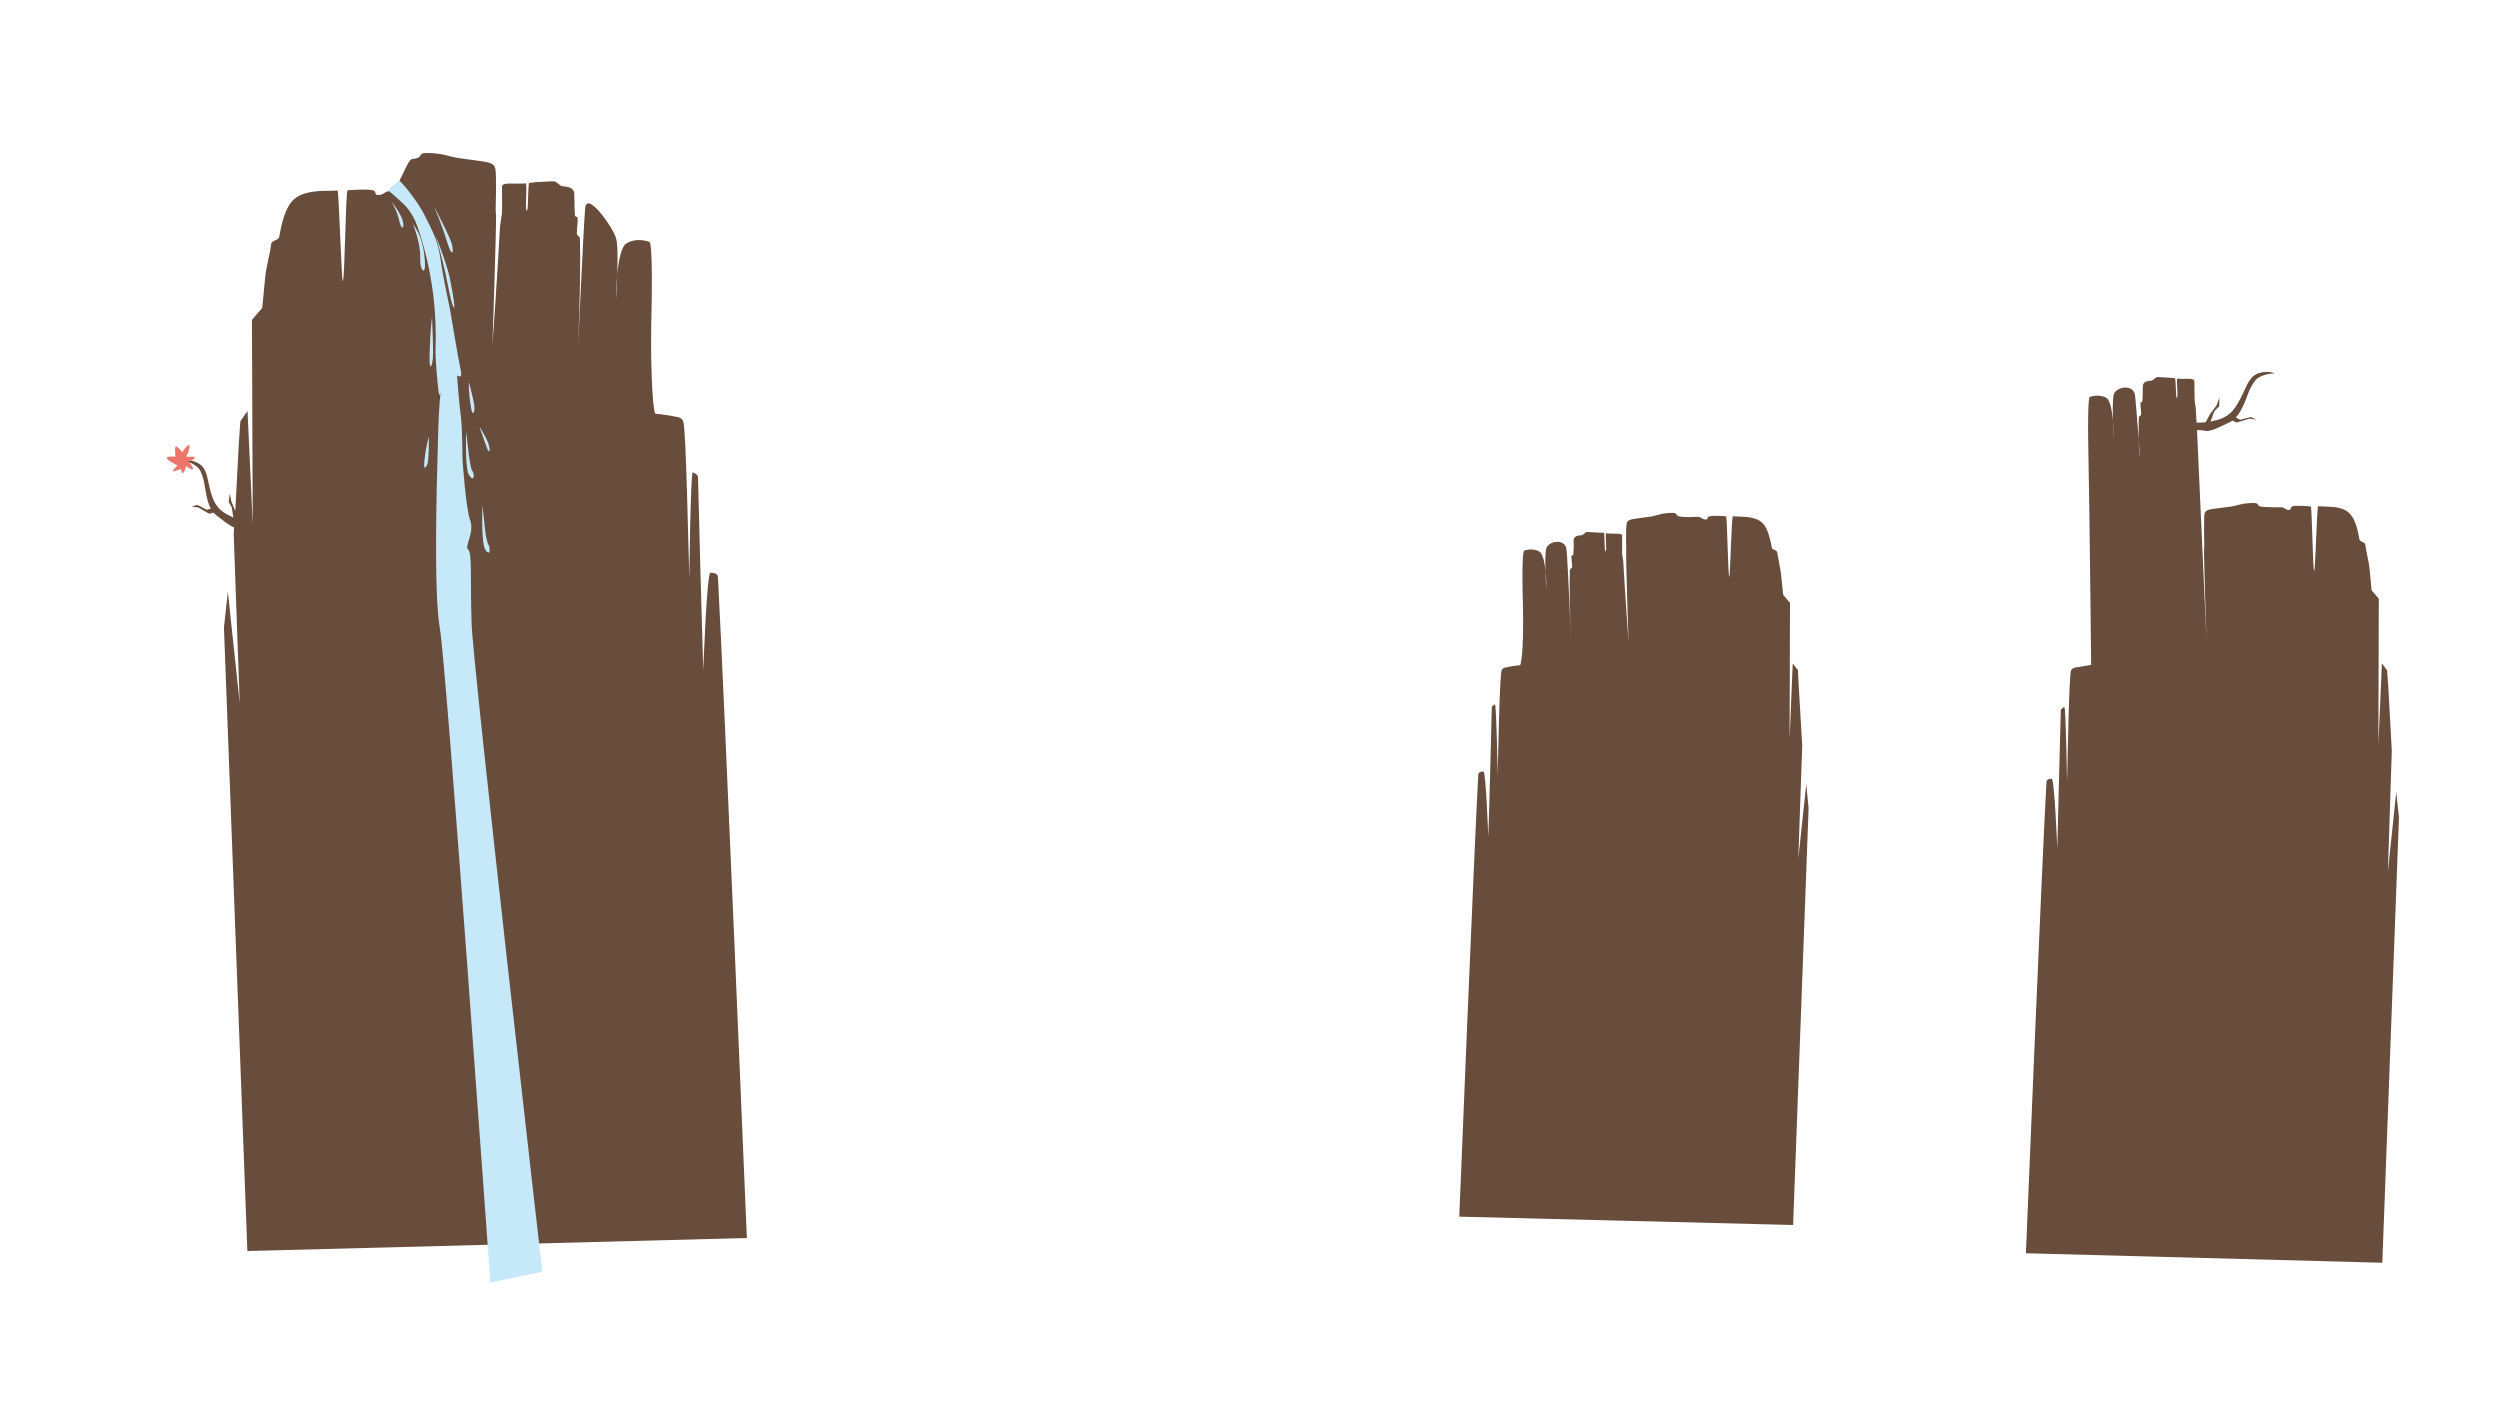 <?xml version="1.0" encoding="utf-8"?>
<!-- Generator: Adobe Illustrator 18.1.1, SVG Export Plug-In . SVG Version: 6.00 Build 0)  -->
<svg version="1.1" id="Warstwa_1" xmlns="http://www.w3.org/2000/svg" xmlns:xlink="http://www.w3.org/1999/xlink" x="0px" y="0px"
	 viewBox="0 0 1920 1080" enable-background="new 0 0 1920 1080" xml:space="preserve">
<path fill-rule="evenodd" clip-rule="evenodd" fill="#694D3C" d="M1774.7,389c-2.1-0.3-9.7-0.9-13.7-0.3c-2.4,0.6-0.9,2.7-3.3,3
	c-2.1,0-3.7-2.4-5.8-2.1c-5.2,0-10,0-13.4-0.3c-6.7-0.3-2.4-3-7.6-3c-8.5,0-12.2,1.8-17.1,2.7c-21.3,3-21,0.9-21,11.3
	c-0.3,10.7,0.3,16.7,0,19.5c-0.6,2.4,1.8,71.9,1.8,71.9s-5.2-114.8-7.3-161.4c2.7,0,5.5,0.3,6.7,0.6c4,0.9,11.9-3.7,18.6-6.7
	c0.6-0.3,1.2-0.9,1.8-1.2l3.3,1.5l10-3l5.5,0.9l-4.6-2.1l-8.2,2.1l-3.3-1.8c3.7-4,5.8-9.4,7.6-13.4c2.1-5.5,2.7-8.5,7-14.6
	c4.3-5.8,15.2-5.8,15.2-5.8s-5.2-2.7-12.8,0c-7.3,3-8.2,9.4-13.4,19.2c-5.2,10-9.4,15.2-22.8,17.7l-0.3,0.3l3-8.2l3.7-3.7l0.3-6.7
	l-2.4,6.1l-5.2,7l-3,5.8c-2.7,0.3-5.2,0.3-7,0.3c-0.3-4.3-0.6-7.9-0.6-10.4c0-1.8-0.9-5.2-0.9-7c-0.3-7.3,0-13.1-0.3-14.6
	c0-2.7-7.9-1.2-12.8-1.8c-1.5-0.3,0.9,14.9-0.6,14.9c-0.9-0.3-0.6-15.2-1.5-15.2c-2.4-0.3-5.2-0.6-7.3-0.6c-3.3-0.3-5.2-0.3-6.4-0.3
	c-1.2,0.3-3,2.4-4,2.7c-1.8,0.3-4.9,0-6.4,2.4c-0.9,1.2-0.3,2.4-0.6,5.2c0,1.8,0,5.8-0.3,8.2c0,1.2-1.5,0.3-1.5,1.8
	c0,1.8,0.6,5.8,0.6,8.2c0,1.2-1.8,1.5-1.8,2.7c-0.6,24.7,0.9,30.4,0.9,30.4s-2.7-37.1-3.7-46.9c-0.9-10-14.6-7.3-16.4-1.5
	c-1.8,6.1,0,33.8,0,33.8s0-27.7-5.8-31.1c-6.1-3.3-12.8-0.6-12.8-0.6s-1.8,0.6-0.9,44.1c0.9,43.2,2.1,161.7,2.1,161.7
	s-4.9,0.6-9.1,1.5c-2.7,0.6-5.2,0-6.4,3c-1.5,3.7-2.7,73.1-3,85.6c0,1.2-0.9-58.5-2.1-57.8c-1.2,0.6-2.7,1.2-2.7,2.7
	c-0.3,12.5-2.4,90.7-2.7,105.7c0,1.2-2.1-53.3-4.3-53.3c-1.8,0-4,0.3-4,2.4c-3.7,65.2-15.8,362-15.8,362l273.7,7.3l12.8-341.9
	l-2.1-19.5l-6.4,60.9l3-92.6l-2.7-49.3l-0.9-12.5l-4-5.5l-2.7,62.1l0.3-111.7l-5.5-6.4l-1.5-15.5c-0.6-7-2.7-14-3.3-19.2
	c-0.3-3-4-2.1-4.6-4.6c-1.5-8.8-3.3-14.3-6.1-18c-2.4-3.7-6.4-5.8-13.4-6.7c-3.3-0.3-7-0.3-12.2-0.6c-0.9,0-2.1,49.6-3,49.6
	C1776.2,438.7,1775.6,389,1774.7,389z"/>
<path fill-rule="evenodd" clip-rule="evenodd" fill="#694D3C" d="M267,146.1c3,0,13.7-1.2,19.2,0c3.3,0.6,0.9,3.7,4.3,3.7
	c3.3,0.3,5.5-3,8.5-3c7.3,0.3,13.1-24.4,17.7-24.7c9.4-0.9,3.3-4.6,11-4.6c11.6,0,17.1,2.7,23.4,3.7c29.8,4.6,29.5,1.5,29.8,16.1
	c0.3,14.9-0.6,23.4,0,27.1c0.6,3.7-2.7,100.5-2.7,100.5s4-55.7,5.8-91c0.3-2.7,1.2-7.6,1.5-10c0.3-10.4,0-18.3,0-20.7
	c0-3.7,11.6-1.5,18-2.4c2.1-0.3-0.9,21,1.2,21c1.2-0.3,0.6-21.3,1.8-21.3c3.7-0.6,7.3-0.9,10.4-0.9c4.6-0.3,7.3-0.3,9.1-0.3
	c1.2,0.3,4.3,3.3,5.5,3.7c2.7,0.3,7,0.3,8.8,3.3c1.2,1.8,0.6,3.3,0.9,7.6c0,2.4,0,7.9,0.3,11.3c0,1.8,2.1,0.6,2.1,2.4
	c0.3,2.7-0.6,8.2-0.6,11.9c0,1.5,2.4,2.1,2.4,3.7c0.9,34.7-1.8,89.8-1.8,89.8s4.6-99.3,5.8-113c1.2-14,21.3,14.6,23.7,22.8
	c2.7,8.5,0,47.2,0,47.2s0-38.7,8.2-43.2c8.5-4.9,17.7-0.9,17.7-0.9s2.7,0.9,1.2,61.8c-0.6,26.5,0.6,64.9,3,70c0,0,6.7,0.6,12.8,1.8
	c3.7,0.9,7.3,0.3,8.8,4.3c2.1,5.2,4,102.6,4.6,120c0,1.8,0.9-81.9,2.7-81c2.1,0.9,4,1.8,4,4c0.3,17.4,3.3,126.7,4,147.7
	c0,1.5,2.7-74.6,5.5-74.6c3,0,5.8,0.6,5.8,3.7c4.9,90.7,22.2,507.2,22.2,507.2l-383.6,10l-18-478.9l3-27.4l9.1,85.3l-4.6-129.7
	l0.3-5.2c-3.7-0.9-9.4-6.1-14.3-9.7c-0.6-0.6-0.9-0.9-1.5-1.5l-3.3,0.9l-8.5-4.9L147,389l4.6-1.2l7.3,3.7l3-0.9
	c-2.4-4.3-3.3-9.7-4-13.7c-1.2-5.5-0.9-8.2-3.7-14.6c-2.7-6.4-12.8-8.5-12.8-8.5s5.2-1.5,11.6,2.4c6.1,4.3,5.8,10,8.5,20.4
	c2.7,10,5.8,15.8,17.4,20.7l0.3,0.3l-1.2-7.9l-2.4-4.3l0.9-6.4l1.2,6.1l3,7.3l2.7-51.5l1.2-17.4l5.5-7.9l4,86.8l-0.6-156.8l7.9-9.1
	l2.1-21.6c0.6-9.7,4-19.5,4.6-26.8c0.6-4.3,5.8-3,6.4-6.4c2.1-12.5,4.9-20.4,8.5-25.6c3.7-4.9,8.8-7.9,19.2-9.1
	c4.6-0.6,9.4-0.3,17.1-0.6c0.9,0,3,69.4,4,69.4C264.8,215.8,265.4,146.1,267,146.1z"/>
<path fill-rule="evenodd" clip-rule="evenodd" fill="#C6E9FA" d="M370.5,388.4c0,0-0.9,25,1.5,32c0.9,3.3,4.6,6.4,4,1.2
	c0-2.7-0.9-2.7-1.5-4.6c-1.5-4.9-2.1-10.4-2.4-14.6C371.4,396.3,370.5,388.4,370.5,388.4z"/>
<path fill-rule="evenodd" clip-rule="evenodd" fill="#C6E9FA" d="M298.3,146.4c0,0,2.1,1.5,6.7,5.8c3.7,3.7,11,7.6,16.4,24.1
	c11.6,34.7,14,67,13.1,91c-0.3,7.6,1.5,27.1,2.1,31.7c1.2,10,2.1-0.3,2.1-0.3s-1.8,11.6-2.4,42.3c-0.9,30.8-3.3,115.1,1.5,141.6
	c4.9,26.2,38.8,502.5,38.8,502.5l39.9-8.5c0,0-53.1-462.6-54.3-497.6c-1.2-35,0.6-54.2-2.7-56.9c-3-2.7,5.2-13.1,1.5-22.8
	c-3.3-9.4-5.8-46.3-5.8-46.3s0-21.6-1.2-32.6c-1.5-11-3-32-3-32s4.3,3,3-3.3c-1.5-6.1-8.5-48.1-8.5-48.1s-5.5-25-7.3-38.7
	c-2.1-13.7-5.2-19.2-12.2-33.2c-5.2-10.4-16.4-24.1-19.2-26.2c-0.3-0.3-3.3,2.1-5.2,3.7C299.5,143.9,298.3,146.4,298.3,146.4z"/>
<path fill-rule="evenodd" clip-rule="evenodd" fill="#694D3C" d="M1325.6,396.6c-2.1-0.3-9.1-0.9-12.8,0c-2.1,0.3-0.6,2.4-3,2.4
	c-2.1,0-3.7-2.1-5.5-2.1c-4.9,0.3-9.4,0.3-12.5,0c-6.4-0.3-2.1-3-7.3-3c-7.9,0-11.6,1.8-15.8,2.7c-19.8,3-19.5,0.9-19.8,10.7
	c-0.3,9.7,0.3,15.5,0,18c-0.3,2.7,1.8,67.3,1.8,67.3s-2.7-37.1-4-60.9c0-1.8-0.9-5.2-0.9-6.7c0-7,0-12.2,0-13.7
	c0-2.4-7.6-0.9-12.2-1.8c-1.2,0,0.9,14.3-0.6,14c-0.9,0-0.6-14-1.2-14.3c-2.4,0-4.9-0.3-7-0.3c-3-0.3-4.9-0.3-6.1-0.3
	c-0.9,0-2.7,2.1-3.7,2.4c-1.8,0.3-4.6,0-6.1,2.4c-0.6,1.2-0.3,2.1-0.3,4.9c0,1.5,0,5.2-0.3,7.6c0,0.9-1.5,0.3-1.5,1.5
	c0,1.8,0.6,5.5,0.6,7.9c0,1.2-1.8,1.5-1.8,2.7c-0.6,22.8,1.2,59.4,1.2,59.4s-2.7-65.8-3.7-75.2c-0.9-9.1-13.7-6.7-15.5-1.2
	c-1.8,5.8,0,31.7,0,31.7s0.3-25.9-5.5-29.2c-5.5-3-11.6-0.6-11.6-0.6s-2.1,0.6-0.9,41.4c0.9,40.5-2.1,46.6-2.1,46.6
	s-4.6,0.3-8.5,1.2c-2.4,0.6-4.9,0.3-5.8,3c-1.5,3.3-2.7,68.5-3,80.1c0,1.2-0.9-54.8-2.1-54.2c-1.2,0.6-2.4,1.2-2.4,2.7
	c-0.3,11.6-2.1,84.9-2.7,99c0,0.9-1.8-50.2-3.7-50.2s-3.7,0.3-4,2.4c-3.3,60.9-14.6,339.5-14.6,339.5l256.4,6.4l11.9-320l-1.8-18.6
	l-6.1,57.2l3-86.8l-2.7-46l-0.6-11.9l-4-5.2l-2.4,58.2l0.3-104.7l-5.2-6.1l-1.5-14.3c-0.6-6.4-2.4-13.1-3-18c-0.6-3-4-1.8-4.3-4.3
	c-1.5-8.2-3.3-13.7-5.8-17.1c-2.4-3.3-6.1-5.2-12.8-6.1c-3-0.3-6.4-0.3-11.3-0.6c-0.9,0-2.1,46.6-2.7,46.6
	C1327.1,443.2,1326.5,396.6,1325.6,396.6z"/>
<path fill-rule="evenodd" clip-rule="evenodd" fill="#C6E9FA" d="M316.6,171c0-0.9,6.7,16.1,6.1,26.8c-0.3,10.4,3.7,12.8,3.7,6.4
	c0-6.4-1.2-17.1-4.9-25C317.5,171.6,316.6,171.9,316.6,171z"/>
<path fill-rule="evenodd" clip-rule="evenodd" fill="#C6E9FA" d="M334.6,181.1c0,0,5.2,17.7,7.3,28c2.4,10.7,4,21.3,6.1,26.2
	c2.4,5.2-0.3-11-2.7-22.5C342.8,201.5,334.6,181.1,334.6,181.1z"/>
<path fill-rule="evenodd" clip-rule="evenodd" fill="#C6E9FA" d="M331.8,243.5c0,0,1.2,25.9,0.6,32c-0.6,6.4-3,11-2.4-4.9
	C330.3,255.1,331.8,243.5,331.8,243.5z"/>
<path fill-rule="evenodd" clip-rule="evenodd" fill="#C6E9FA" d="M333.3,158.5c0,0,13.1,24.7,14,30.1c1.2,5.2,0,10-4-3
	C339.4,172.5,333.3,158.5,333.3,158.5z"/>
<path fill-rule="evenodd" clip-rule="evenodd" fill="#C6E9FA" d="M358,331.5c0,0-0.9,24.7,1.5,31.7c1.2,3.3,4.6,6.7,4.3,1.5
	c-0.3-3-1.2-2.7-1.8-4.6c-1.2-5.2-2.1-10.7-2.4-14.9C358.9,339.4,358,331.5,358,331.5z"/>
<path fill-rule="evenodd" clip-rule="evenodd" fill="#C6E9FA" d="M360.1,293.4c0,0,4.3,15.8,4.3,19.8c0,4-1.8,7.3-3-2.4
	C359.8,301,360.1,293.4,360.1,293.4z"/>
<path fill-rule="evenodd" clip-rule="evenodd" fill="#C6E9FA" d="M329.4,335.4c0,0,0,16.4-0.9,20.1c-1.2,4-3.7,6.7-2.4-3
	C327.2,342.4,329.4,335.4,329.4,335.4z"/>
<path fill-rule="evenodd" clip-rule="evenodd" fill="#C6E9FA" d="M368.4,328.4c0,0,2.7,7.3,5.2,14.6c2.4,7.6,4.3,2.1-0.6-7
	C368,326.6,368.4,328.4,368.4,328.4z"/>
<path fill-rule="evenodd" clip-rule="evenodd" fill="#C6E9FA" d="M300.5,154.9c0,0,4,5.5,6.1,14.6c2.1,9.4,4.9,4.6,1.8-2.4
	S300.5,154.9,300.5,154.9z"/>
<path fill-rule="evenodd" clip-rule="evenodd" fill="#EC766A" d="M136.3,357.4c0,0-7.9-3.7-8.2-5.5c-0.3-1.8,6.7-1.2,6.7-1.2
	s-0.9-6.1,0-7.6c1.2-1.2,5.2,4.3,5.2,4.3s2.4-4,4.6-5.5s0.3,5.8-1.2,7.9c-1.5,2.1,3.3,0.3,5.8,1.2c2.4,1.2-4.6,3.3-4.6,3.3
	s4.9,5.2,3.3,6.1c-1.2,0.9-4.9-2.7-4.9-2.7s-0.3,2.1-1.8,4.9c-1.8,2.4-2.1-2.4-2.1-2.4s-3.3,1.2-5.8,1.8
	C131.2,362.5,136.3,357.4,136.3,357.4z"/>
</svg>
